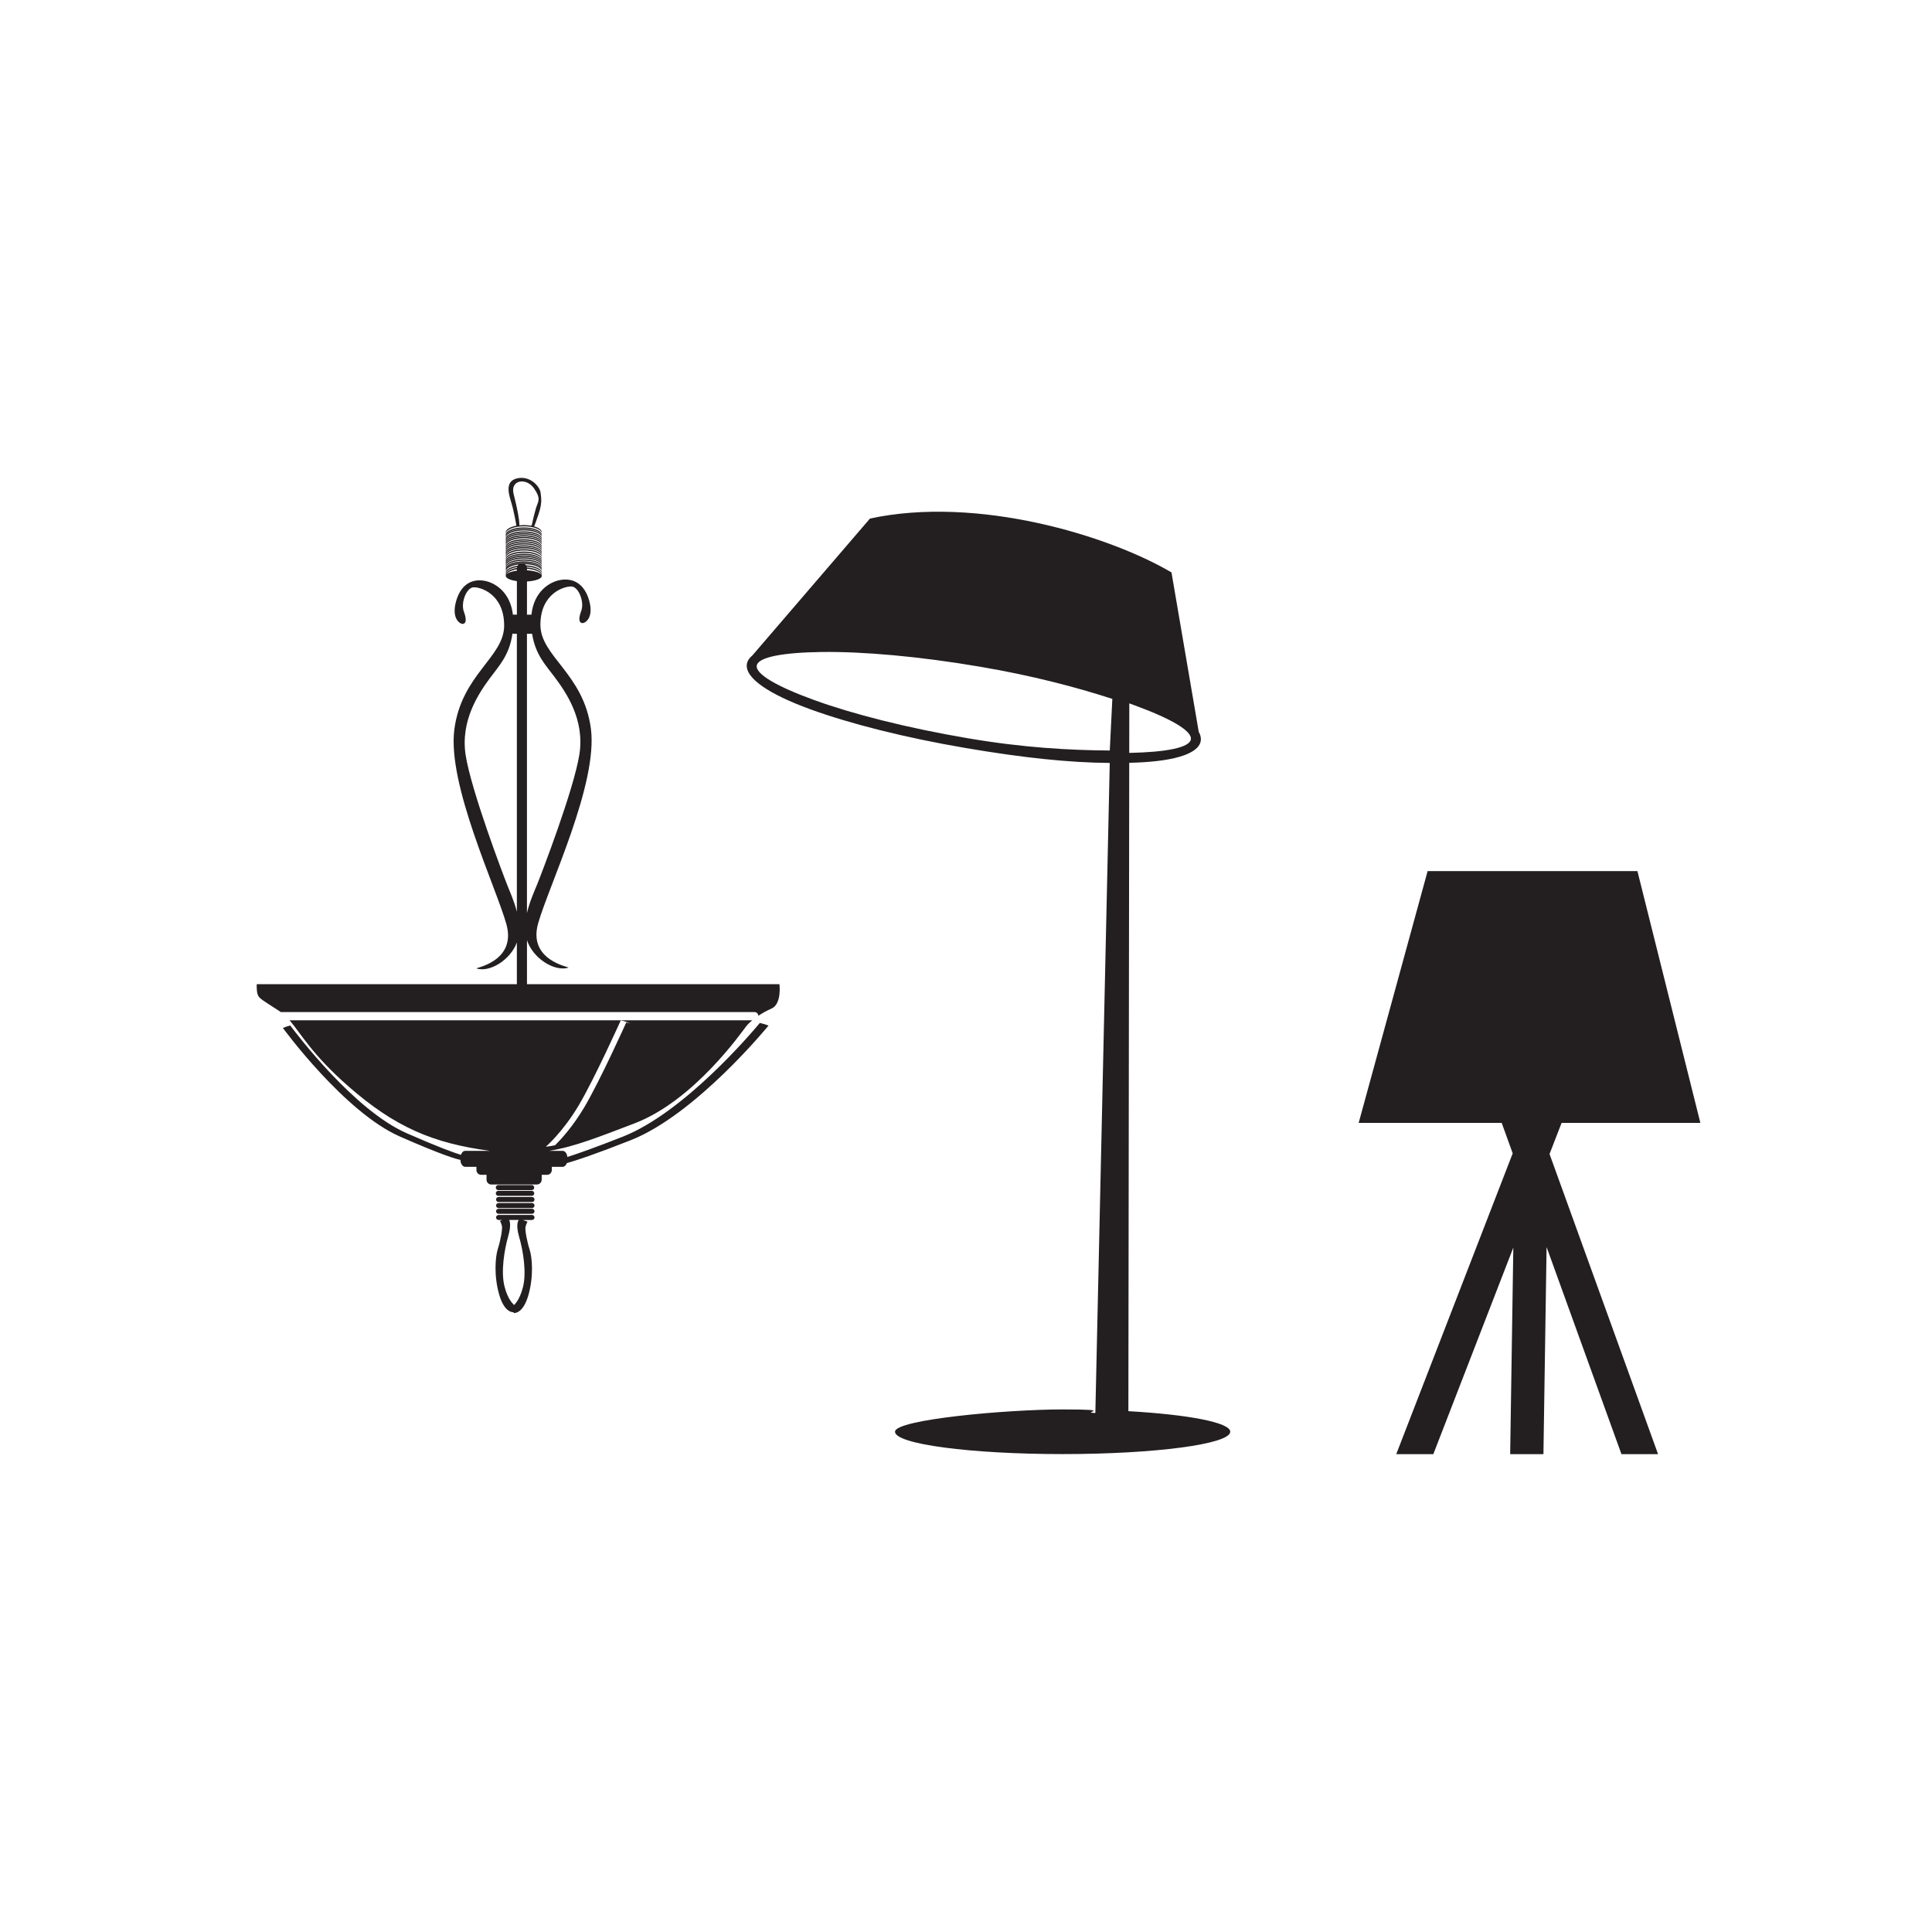 <?xml version="1.0" encoding="iso-8859-1"?>
<!-- Generator: Adobe Illustrator 19.0.0, SVG Export Plug-In . SVG Version: 6.00 Build 0)  -->
<svg version="1.1" id="Layer_1" xmlns="http://www.w3.org/2000/svg" xmlns:xlink="http://www.w3.org/1999/xlink" x="0px" y="0px"
	 viewBox="0 0 100 100" style="enable-background:new 0 0 100 100;" xml:space="preserve">
<g id="XMLID_1457_">
	<path id="XMLID_851_" style="fill-rule:evenodd;clip-rule:evenodd;fill:#231F20;" d="M13.29,50.941h13.463v-2.156
		c-0.342,0.909-1.406,1.561-2.091,1.343c-0.098-0.031,2.092-0.349,1.548-2.295c-0.545-1.946-3.066-7.231-2.693-10.078
		c0.372-2.847,2.578-3.74,2.578-5.374c0-1.633-1.224-2.003-1.59-1.982c-0.366,0.021-0.666,0.806-0.494,1.263
		c0.171,0.457,0.086,0.631-0.065,0.631c-0.15,0-0.581-0.283-0.344-1.154c0.237-0.872,0.802-1.184,1.447-1.082
		c0.574,0.091,1.364,0.596,1.5,1.761c0.014-0.002,0.028-0.004,0.043-0.004h0.162v-1.736c-0.338-0.044-0.575-0.149-0.575-0.272
		c0-0.01,0.001-0.019,0.004-0.028c-0.002-0.011-0.004-0.023-0.004-0.034c0-0.157,0.238-0.292,0.576-0.349
		c0.001-0.014,0.002-0.029,0.006-0.043c-0.326,0.056-0.558,0.183-0.573,0.333c-0.005-0.016-0.008-0.032-0.008-0.049
		c0-0.162,0.254-0.301,0.61-0.354c0.015-0.025,0.034-0.046,0.056-0.065c-0.37,0.046-0.641,0.182-0.658,0.345
		c-0.005-0.016-0.008-0.033-0.008-0.049c0-0.014,0.002-0.028,0.005-0.041c-0.004-0.013-0.005-0.026-0.005-0.039
		c0-0.018,0.003-0.035,0.008-0.052c-0.005-0.016-0.008-0.033-0.008-0.049c0-0.209,0.417-0.378,0.932-0.378
		c0.516,0,0.933,0.169,0.933,0.378c0,0.005-0.001,0.01-0.002,0.014c-0.06-0.184-0.451-0.327-0.923-0.327
		c-0.502,0-0.911,0.161-0.932,0.362c0.063-0.184,0.453-0.325,0.924-0.325c0.516,0,0.933,0.168,0.933,0.377
		c0,0.005-0.001,0.01-0.002,0.015c-0.06-0.185-0.451-0.327-0.923-0.327c-0.451,0-0.827,0.129-0.914,0.302
		c0.1-0.165,0.468-0.287,0.906-0.287c0.516,0,0.933,0.169,0.933,0.378c0,0.005-0.001,0.01-0.002,0.015
		c-0.059-0.179-0.426-0.319-0.879-0.327c0.025,0.016,0.047,0.037,0.065,0.06c0.46,0.024,0.816,0.182,0.816,0.375
		c0,0.005-0.001,0.01-0.002,0.015c-0.054-0.165-0.373-0.297-0.779-0.323c0.005,0.014,0.008,0.03,0.011,0.045
		c0.438,0.031,0.77,0.186,0.77,0.372c0,0.005-0.001,0.01-0.002,0.016c-0.054-0.164-0.366-0.294-0.766-0.322v0.079
		c0.437,0.025,0.768,0.145,0.768,0.29c0,0.145-0.331,0.264-0.768,0.289v1.718h0.231c0.124-1.193,0.936-1.709,1.524-1.8
		c0.654-0.102,1.227,0.211,1.467,1.082c0.24,0.871-0.196,1.154-0.349,1.154c-0.153,0-0.239-0.174-0.065-0.632
		c0.174-0.457-0.13-1.241-0.501-1.263c-0.37-0.021-1.61,0.349-1.612,1.98v0.005c0.002,1.633,2.236,2.526,2.613,5.371
		c0.378,2.846-2.178,8.132-2.73,10.078c-0.552,1.946,1.669,2.263,1.569,2.295c-0.714,0.224-1.835-0.471-2.147-1.42v2.277h13.068
		c0,0,0.13,1.024-0.415,1.263c-0.237,0.104-0.469,0.233-0.676,0.37c-0.01-0.108-0.096-0.192-0.201-0.192H14.536
		c-0.023-0.016-0.046-0.032-0.069-0.047c-0.871-0.567-1.068-0.653-1.133-0.871C13.268,51.246,13.29,50.941,13.29,50.941
		L13.29,50.941z M26.525,32.795c-0.159,1.134-0.711,1.682-1.176,2.318c-0.53,0.726-1.533,2.149-1.246,3.979
		c0.287,1.83,1.919,6.128,2.149,6.709c0.125,0.319,0.358,0.828,0.501,1.388V32.804h-0.162
		C26.568,32.804,26.546,32.801,26.525,32.795L26.525,32.795z M27.275,32.804v14.454c0.141-0.605,0.4-1.162,0.536-1.501
		c0.232-0.58,1.888-4.879,2.178-6.708c0.291-1.83-0.725-3.253-1.263-3.979c-0.464-0.627-1.014-1.167-1.184-2.266H27.275
		L27.275,32.804z M27.535,27.134c0,0,0.086-0.403,0.196-0.795c0.109-0.392,0.305-0.479-0.087-1.057
		c-0.392-0.576-1.253-0.457-1.057,0.295c0.196,0.751,0.294,1.361,0.294,1.513v0.099c0.074-0.007,0.15-0.011,0.229-0.011
		c0.142,0,0.277,0.013,0.398,0.036C27.509,27.193,27.517,27.167,27.535,27.134L27.535,27.134z M26.727,27.21
		c-0.014-0.088-0.12-0.746-0.282-1.264c-0.174-0.556-0.25-1.089,0.381-1.198c0.632-0.108,1.111,0.425,1.155,0.752
		c0.043,0.327,0.076,0.555-0.098,1.089c-0.133,0.407-0.208,0.592-0.237,0.657c0.24,0.068,0.397,0.181,0.397,0.309
		c0,0.005-0.001,0.01-0.002,0.014c-0.06-0.184-0.451-0.327-0.923-0.327c-0.503,0-0.911,0.161-0.932,0.363
		c-0.005-0.017-0.008-0.033-0.008-0.05C26.178,27.402,26.403,27.27,26.727,27.21L26.727,27.21z M27.118,27.366
		c0.472,0,0.863,0.143,0.923,0.328c0.001-0.005,0.002-0.01,0.002-0.015c0-0.209-0.418-0.378-0.933-0.378
		c-0.515,0-0.932,0.169-0.932,0.378c0,0.014,0.002,0.028,0.006,0.043c-0.004,0.015-0.006,0.029-0.006,0.045
		c0,0.016,0.003,0.033,0.008,0.049c0.021-0.202,0.429-0.362,0.932-0.362c0.472,0,0.863,0.143,0.923,0.327
		c0.001-0.005,0.002-0.01,0.002-0.014c0-0.209-0.418-0.378-0.933-0.378c-0.459,0-0.839,0.134-0.918,0.31
		C26.248,27.511,26.641,27.366,27.118,27.366L27.118,27.366z M27.118,27.569c0.472,0,0.863,0.142,0.923,0.327
		c0.001-0.005,0.002-0.01,0.002-0.015c0-0.209-0.418-0.377-0.933-0.377c-0.515,0-0.932,0.168-0.932,0.377
		c0,0.016,0.002,0.031,0.007,0.046c-0.005,0.016-0.007,0.032-0.007,0.048c0,0.017,0.003,0.034,0.008,0.05
		c-0.005,0.017-0.008,0.034-0.008,0.052c0,0.016,0.002,0.031,0.007,0.046c-0.005,0.016-0.007,0.032-0.007,0.048
		c0,0.017,0.003,0.034,0.008,0.05c0.021-0.202,0.429-0.362,0.932-0.362c0.472,0,0.863,0.142,0.923,0.327
		c0.001-0.005,0.002-0.01,0.002-0.015c0-0.209-0.418-0.377-0.933-0.377c-0.467,0-0.854,0.139-0.922,0.32
		c0.036-0.196,0.437-0.349,0.93-0.35c0.472,0,0.863,0.143,0.923,0.328c0.001-0.005,0.002-0.01,0.002-0.015
		c0-0.209-0.418-0.378-0.933-0.378c-0.471,0-0.862,0.142-0.924,0.326c0.021-0.202,0.429-0.363,0.932-0.363
		c0.472,0,0.863,0.143,0.923,0.328c0.001-0.005,0.002-0.01,0.002-0.015c0-0.208-0.418-0.377-0.933-0.377
		c-0.467,0-0.854,0.139-0.922,0.32C26.224,27.723,26.626,27.569,27.118,27.569L27.118,27.569z M27.118,27.976
		c0.472,0,0.863,0.143,0.923,0.328c0.001-0.005,0.002-0.01,0.002-0.015c0-0.209-0.418-0.378-0.933-0.378
		c-0.515,0-0.932,0.169-0.932,0.378c0,0.017,0.003,0.033,0.008,0.05c-0.005,0.016-0.008,0.034-0.008,0.051
		c0,0.017,0.003,0.034,0.008,0.05c-0.005,0.017-0.008,0.034-0.008,0.051c0,0.018,0.003,0.034,0.008,0.051
		c0.021-0.202,0.429-0.363,0.932-0.363c0.472,0,0.863,0.143,0.923,0.328c0.001-0.005,0.002-0.01,0.002-0.016
		c0-0.208-0.418-0.378-0.933-0.378c-0.471,0-0.862,0.142-0.924,0.326c0.021-0.201,0.429-0.362,0.932-0.362
		c0.472,0,0.863,0.142,0.923,0.327c0.001-0.005,0.002-0.01,0.002-0.015c0-0.208-0.418-0.377-0.933-0.377
		c-0.471,0-0.861,0.142-0.924,0.325C26.207,28.136,26.616,27.976,27.118,27.976L27.118,27.976z M27.118,28.287
		c0.472,0,0.863,0.143,0.923,0.328c0.001-0.005,0.002-0.01,0.002-0.015c0-0.208-0.418-0.377-0.933-0.377
		c-0.515,0-0.932,0.169-0.932,0.377c0,0.016,0.002,0.031,0.007,0.046c-0.005,0.016-0.007,0.032-0.007,0.048
		c0,0.018,0.003,0.034,0.008,0.05c0.021-0.201,0.429-0.361,0.932-0.361c0.472,0,0.863,0.142,0.923,0.327
		c0.001-0.005,0.002-0.01,0.002-0.016c0-0.208-0.418-0.377-0.933-0.377c-0.467,0-0.854,0.139-0.922,0.32
		C26.223,28.443,26.626,28.288,27.118,28.287L27.118,28.287z M27.118,28.491c0.472,0,0.863,0.142,0.923,0.327
		c0.001-0.004,0.002-0.01,0.002-0.015c0-0.208-0.418-0.378-0.933-0.378c-0.515,0-0.932,0.17-0.932,0.378
		c0,0.017,0.003,0.034,0.008,0.05C26.207,28.652,26.615,28.491,27.118,28.491L27.118,28.491z M27.118,28.615
		c0.472,0,0.863,0.143,0.923,0.328c0.001-0.005,0.002-0.01,0.002-0.016c0-0.208-0.418-0.377-0.933-0.377
		c-0.515,0-0.932,0.169-0.932,0.377c0,0.018,0.003,0.034,0.008,0.05C26.207,28.776,26.615,28.615,27.118,28.615L27.118,28.615z
		 M27.118,28.724c0.472,0,0.863,0.142,0.923,0.327c0.001-0.005,0.002-0.01,0.002-0.015c0-0.208-0.418-0.377-0.933-0.377
		c-0.515,0-0.932,0.169-0.932,0.377c0,0.016,0.002,0.031,0.007,0.046c-0.005,0.016-0.007,0.032-0.007,0.048
		c0,0.016,0.002,0.031,0.007,0.046c-0.005,0.016-0.007,0.032-0.007,0.048c0,0.017,0.003,0.033,0.008,0.05
		c0.021-0.202,0.429-0.362,0.932-0.362c0.472,0,0.863,0.142,0.923,0.327c0.001-0.005,0.002-0.01,0.002-0.015
		c0-0.208-0.418-0.377-0.933-0.377c-0.467-0.001-0.854,0.139-0.922,0.32c0.036-0.195,0.438-0.349,0.93-0.349
		c0.472,0,0.863,0.142,0.923,0.328c0.001-0.005,0.002-0.01,0.002-0.015c0-0.209-0.418-0.378-0.933-0.378
		c-0.467,0-0.854,0.139-0.922,0.32C26.224,28.878,26.626,28.724,27.118,28.724L27.118,28.724z M26.202,29.742
		c0.069-0.093,0.277-0.169,0.551-0.205v-0.072C26.471,29.514,26.261,29.617,26.202,29.742L26.202,29.742z M27.412,64.674
		c-0.131-0.402-0.252-1.035-0.209-1.187c0.044-0.153,0.1-0.251,0.1-0.251s-0.125-0.057-0.244-0.09h0.477
		c0.072,0,0.131-0.059,0.131-0.13h-0.001c0-0.072-0.059-0.131-0.13-0.131h-1.728c-0.072,0-0.131,0.058-0.131,0.131l0,0
		c0,0.072,0.058,0.13,0.131,0.13h0.186c-0.065,0.025-0.114,0.048-0.114,0.048s0.055,0.098,0.098,0.25
		c0.043,0.152-0.076,0.784-0.207,1.187c-0.13,0.403-0.218,1.384,0.066,2.374c0.283,0.991,0.751,0.915,0.751,0.915v0.043
		c0,0,0.472,0.076,0.759-0.915C27.632,66.058,27.544,65.078,27.412,64.674L27.412,64.674z M26.854,63.146l-0.002,0.004
		c0,0-0.187,0.164,0.021,0.882c0.21,0.719,0.385,1.84,0.198,2.581c-0.186,0.741-0.483,0.947-0.483,0.947v-0.043
		c0,0-0.294-0.207-0.479-0.948s-0.011-1.863,0.196-2.581c0.153-0.533,0.091-0.76,0.049-0.843H26.854L26.854,63.146z M27.666,62.696
		c0,0.072-0.059,0.131-0.131,0.131h-1.728c-0.072,0-0.131-0.059-0.131-0.131l0,0c0-0.072,0.058-0.13,0.131-0.13h1.728
		C27.607,62.566,27.666,62.624,27.666,62.696L27.666,62.696L27.666,62.696z M27.666,62.399c0,0.072-0.059,0.13-0.131,0.13h-1.728
		c-0.072,0-0.131-0.058-0.131-0.13l0,0c0-0.072,0.058-0.131,0.131-0.131h1.728C27.607,62.268,27.666,62.326,27.666,62.399
		L27.666,62.399L27.666,62.399z M27.666,62.086c0,0.072-0.059,0.131-0.131,0.131h-1.728c-0.072,0-0.131-0.059-0.131-0.131l0,0
		c0-0.072,0.058-0.13,0.131-0.13h1.728C27.607,61.956,27.666,62.014,27.666,62.086L27.666,62.086L27.666,62.086z M27.652,61.767
		c0,0.072-0.059,0.13-0.131,0.13h-1.728c-0.072,0-0.131-0.058-0.131-0.13l0,0c0-0.072,0.058-0.131,0.131-0.131h1.728
		C27.593,61.636,27.652,61.694,27.652,61.767L27.652,61.767L27.652,61.767z M27.652,61.469c0,0.072-0.059,0.131-0.131,0.131h-1.728
		c-0.072,0-0.131-0.059-0.131-0.131l0,0c0-0.072,0.058-0.131,0.131-0.131h1.728C27.593,61.338,27.652,61.397,27.652,61.469
		L27.652,61.469L27.652,61.469z M28.036,61.062c0,0.137-0.11,0.247-0.247,0.247H25.43c-0.137,0-0.247-0.11-0.247-0.247v-0.246
		v-0.007h-0.276c-0.136,0-0.247-0.111-0.247-0.247v-0.167h-0.58c-0.136,0-0.246-0.161-0.247-0.359
		c-0.218-0.042-0.941-0.245-3.136-1.21c-2.875-1.263-6.055-5.619-6.055-5.619c0.125-0.054,0.253-0.097,0.382-0.128
		c0.347,0.466,3.319,4.386,6.021,5.574c1.579,0.693,2.396,0.993,2.812,1.122c0.04-0.123,0.125-0.208,0.224-0.208h1.277
		c-2.94-0.392-4.901-1.22-7.318-3.332c-1.882-1.645-2.471-2.748-3.05-3.424h23.946c-0.128,0.105-0.235,0.211-0.312,0.309
		c-0.24,0.304-2.701,3.855-5.794,5.031c-1.828,0.695-3.078,1.2-4.401,1.416h0.691c0.127,0,0.232,0.139,0.246,0.319
		c0.563-0.18,1.458-0.496,2.867-1.051c3.185-1.254,6.687-5.395,7.096-5.888c0.153,0.034,0.304,0.079,0.451,0.136
		c0,0-3.748,4.601-7.136,5.935c-1.849,0.729-2.812,1.046-3.304,1.184c-0.042,0.115-0.124,0.193-0.219,0.193h-0.559v0.167
		c0,0.136-0.11,0.247-0.247,0.247h-0.276v0.007V61.062L28.036,61.062z M30.236,57.324c0.828-1.394,2.178-4.4,2.178-4.4
		s0.089,0.014,0.223,0.056c-0.275-0.127-0.506-0.165-0.506-0.165s-1.351,3.006-2.178,4.4c-0.828,1.394-1.699,2.135-1.699,2.135
		s0.178-0.006,0.478-0.073C29.035,58.977,29.646,58.316,30.236,57.324L30.236,57.324z"/>
	<path id="XMLID_847_" style="fill-rule:evenodd;clip-rule:evenodd;fill:#231F20;" d="M55.002,72.952
		c2.87,0,0.839,0.148,1.693,0.186l0.746-33.648c-2.099-0.014-4.499-0.269-7.437-0.769c-3.188-0.542-6.037-1.27-8.065-2.01
		c-2.14-0.78-3.402-1.624-3.279-2.347c0.028-0.164,0.124-0.309,0.282-0.437l0,0l6.088-7.087c5.564-1.199,12.375,0.883,15.606,2.789
		l1.411,8.252l0,0c0.093,0.162,0.129,0.32,0.103,0.472c-0.12,0.705-1.52,1.084-3.701,1.13l-0.044,33.559
		c3.1,0.177,5.273,0.586,5.273,1.064c0,0.639-3.884,1.157-8.676,1.157s-8.676-0.518-8.676-1.157
		C46.325,73.47,52.131,72.952,55.002,72.952L55.002,72.952z M57.442,38.846l0.132-2.671c-1.903-0.617-4.158-1.209-6.853-1.667
		c-3.16-0.537-6.056-0.789-8.184-0.761c-2.011,0.026-3.292,0.262-3.367,0.702c-0.075,0.441,1.056,1.088,2.945,1.776
		c2.001,0.729,4.817,1.449,7.975,1.986C53.002,38.707,55.372,38.831,57.442,38.846L57.442,38.846z M58.452,36.407l-0.003,2.563
		c1.909-0.037,3.118-0.273,3.19-0.699c0.075-0.441-1.056-1.087-2.945-1.776C58.615,36.465,58.534,36.436,58.452,36.407
		L58.452,36.407z"/>
	<polygon id="XMLID_846_" style="fill-rule:evenodd;clip-rule:evenodd;fill:#231F20;" points="73.893,45.089 84.753,45.089 
		88.011,58.121 80.828,58.121 80.204,59.732 85.821,75.266 83.926,75.266 80.051,64.547 79.888,75.266 78.166,75.266 78.329,64.576 
		74.189,75.266 72.27,75.266 78.297,59.698 77.728,58.121 70.324,58.121 73.893,45.089 	"/>
</g>
</svg>
